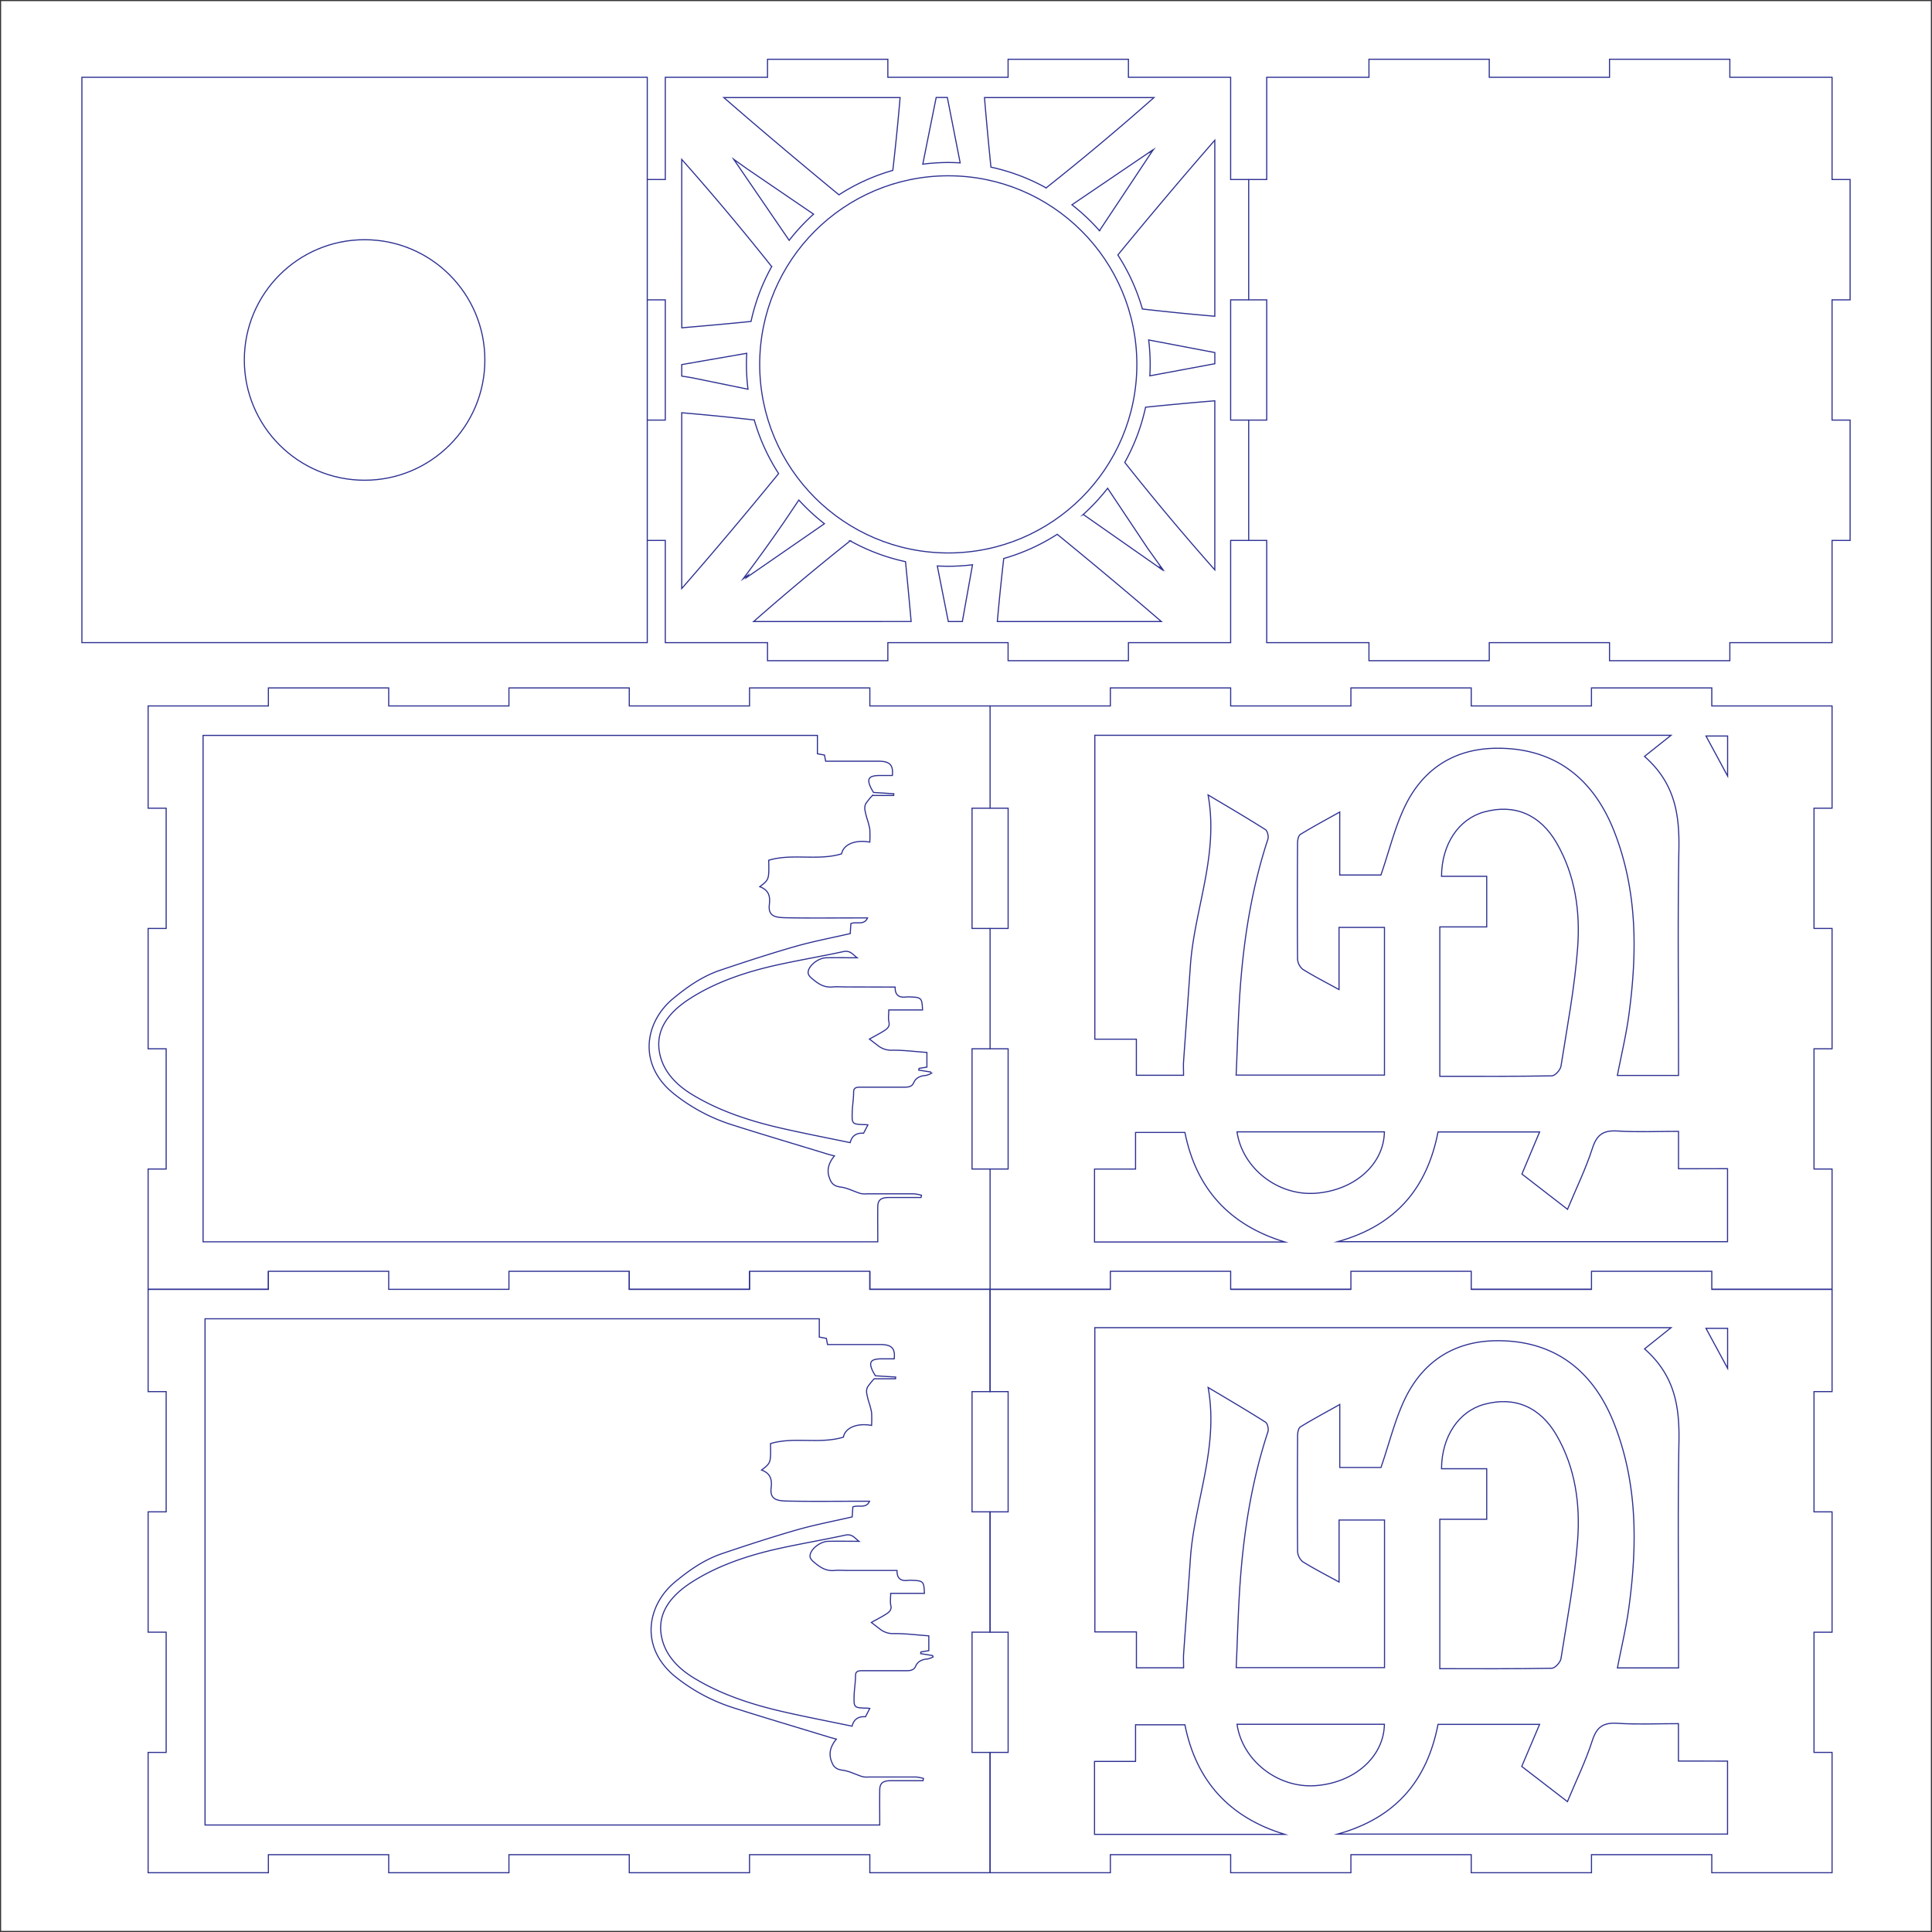 <svg id="Õ_1" data-name="Õº≤„ 1" xmlns="http://www.w3.org/2000/svg" viewBox="0 0 865.07 865.07"><defs><style>.cls-1,.cls-2,.cls-3{fill:none;stroke-miterlimit:10;stroke-width:0.5px;}.cls-1,.cls-2{stroke:#2e3192;}.cls-2{fill-rule:evenodd;}.cls-3{stroke:#363639;}</style></defs><title>Meghan Krampf - St Louis Skyline Tea Light Holder by TorchIt [Converted]</title><line class="cls-1" x1="766.47" y1="577.31" x2="820.32" y2="577.31"/><line class="cls-1" x1="658.76" y1="577.31" x2="712.59" y2="577.31"/><line class="cls-1" x1="551.05" y1="577.31" x2="604.88" y2="577.31"/><polygon class="cls-2" points="766.47 316.09 820.32 316.09 820.32 361.88 812.24 361.88 812.24 415.72 820.32 415.72 820.32 469.6 812.24 469.6 812.24 523.44 820.32 523.44 820.32 577.32 766.47 577.32 766.47 569.23 712.6 569.23 712.6 577.32 658.76 577.32 658.76 569.23 604.88 569.23 604.88 577.32 551.04 577.32 551.04 569.23 497.17 569.23 497.17 577.32 443.32 577.32 443.32 523.44 451.4 523.44 451.4 469.6 443.32 469.6 443.32 415.72 451.4 415.72 451.4 361.88 443.32 361.88 443.32 316.09 497.17 316.09 497.17 308.02 551.04 308.02 551.04 316.09 604.88 316.09 604.88 308.02 658.76 308.02 658.76 316.09 712.59 316.09 712.59 308.02 766.47 308.02 766.47 316.09"/><polyline class="cls-2" points="497.17 577.31 443.32 577.32 443.32 623.11 451.4 623.11 451.4 676.95 443.32 676.95 443.32 730.83 451.4 730.83 451.4 784.66 443.32 784.66 443.32 838.53 497.17 838.53 497.17 830.45 551.04 830.45 551.04 838.53 604.88 838.53 604.88 830.45 658.76 830.45 658.76 838.53 712.6 838.53 712.6 830.45 766.47 830.45 766.47 838.53 820.32 838.53 820.32 784.66 812.24 784.66 812.24 730.83 820.32 730.83 820.32 676.95 812.24 676.95 812.24 623.11 820.32 623.11 820.32 577.32"/><polyline class="cls-2" points="443.32 316.09 389.48 316.09 389.48 308.02 335.6 308.02 335.6 316.09 281.76 316.09 281.76 308.02 227.88 308.02 227.88 316.09 174.05 316.09 174.05 308.02 120.17 308.02 120.17 316.09 66.32 316.09 66.32 361.88 74.4 361.88 74.4 415.72 66.32 415.72 66.32 469.6 74.4 469.6 74.4 523.44 66.32 523.44 66.32 577.31 120.17 577.31 120.17 569.23 174.05 569.23 174.05 577.31 227.88 577.31 227.88 569.23 281.76 569.23 281.76 577.31 335.6 577.31 335.6 569.23 389.48 569.23 389.48 577.31 443.32 577.31"/><polyline class="cls-2" points="443.32 415.72 435.24 415.72 435.24 361.88 443.32 361.88"/><polyline class="cls-2" points="443.32 469.6 435.24 469.6 435.24 523.44 443.32 523.44"/><polyline class="cls-2" points="389.47 569.23 389.47 577.31 443.32 577.31 443.32 623.11 435.24 623.11 435.24 676.94 443.32 676.94 443.32 730.82 435.24 730.82 435.24 784.66 443.32 784.66 443.32 838.53 389.47 838.53 389.47 830.45 335.6 830.45 335.6 838.53 281.76 838.53 281.76 830.45 227.88 830.45 227.88 838.53 174.05 838.53 174.05 830.45 120.17 830.45 120.17 838.53 66.32 838.53 66.32 784.66 74.4 784.66 74.4 730.82 66.32 730.82 66.32 676.94 74.4 676.94 74.4 623.11 66.32 623.11 66.32 577.31 120.17 577.31 120.17 569.23"/><polyline class="cls-2" points="281.76 569.23 281.76 577.31 335.6 577.31 335.6 569.23"/><polygon class="cls-2" points="567.18 241.98 559.11 241.98 559.11 188.1 567.18 188.1 567.18 134.26 559.11 134.26 559.11 80.38 567.18 80.38 567.18 34.61 612.96 34.61 612.96 26.53 666.83 26.53 666.83 34.61 720.67 34.61 720.67 26.53 774.55 26.53 774.55 34.61 820.32 34.61 820.32 80.38 828.4 80.38 828.4 134.26 820.32 134.26 820.32 188.1 828.4 188.1 828.4 241.98 820.32 241.98 820.32 287.75 774.55 287.75 774.55 295.83 720.67 295.83 720.67 287.75 666.83 287.75 666.83 295.83 612.96 295.83 612.96 287.75 567.18 287.75 567.18 241.98"/><path class="cls-2" d="M1467.49-599.9v78.81q-16.22-1.38-32.42-3.24a89.93,89.93,0,0,0-11-24.19C1437.39-564.74,1452.89-583.22,1467.49-599.9Z" transform="translate(-923.55 662.69)"/><path class="cls-2" d="M1439.52-595.06l-23.67,35.66A91,91,0,0,0,1403.52-571l35.52-24.1-.11.18c.31-.24.64-.46,1-.7C1439.76-595.41,1439.65-595.22,1439.52-595.06Z" transform="translate(-923.55 662.69)"/><path class="cls-2" d="M1440.24-619q-23.55,20.86-48.27,40.44a89.73,89.73,0,0,0-24.72-9.29c-1-9.86-2-20.41-2.89-31.15Z" transform="translate(-923.55 662.69)"/><path class="cls-2" d="M1336.73-589.18l6-29.86h5l5.75,29.28c-1.77-.1-3.55-.17-5.35-.17A91.12,91.12,0,0,0,1336.73-589.18Z" transform="translate(-923.55 662.69)"/><path class="cls-2" d="M1252.45-590.82c-.15-.18-.28-.38-.4-.57,1.91,1.39,3.87,2.75,5.78,4.14l30,20.46a90.86,90.86,0,0,0-10.92,11.72Z" transform="translate(-923.55 662.69)"/><path class="cls-2" d="M1228.8-591.32q20.81,23.47,40.28,48a89.74,89.74,0,0,0-9.25,24.56c-9.81,1-20.33,1.93-31,2.85Z" transform="translate(-923.55 662.69)"/><path class="cls-2" d="M1247.65-619h78.93q-1.39,16.33-3.27,32.6a89.93,89.93,0,0,0-24.11,10.94C1282.94-588.85,1264.39-604.43,1247.65-619Z" transform="translate(-923.55 662.69)"/><circle class="cls-1" cx="424.6" cy="163.15" r="84.44"/><path class="cls-2" d="M1233.44-493.54c-1.54-.26-3.1-.51-4.64-.75v-5.15l29.11-5.06c-.09,1.65-.14,3.3-.14,5a91.15,91.15,0,0,0,.7,11.08Z" transform="translate(-923.55 662.69)"/><path class="cls-2" d="M1274.56-428.87l6.68-9.91a90.93,90.93,0,0,0,11.46,10.59l-34.88,24.1.64-1c-.7.51-1.41,1-2.13,1.52Q1265.68-416,1274.56-428.87Z" transform="translate(-923.55 662.69)"/><path class="cls-2" d="M1261-384.39q21.17-18.6,43.23-36.13A89.72,89.72,0,0,0,1329-411.2c.85,8.52,1.71,17.55,2.52,26.8Z" transform="translate(-923.55 662.69)"/><path class="cls-2" d="M1228.8-399.17v-78.7q16.26,1.37,32.47,3.23a90,90,0,0,0,10.91,24C1258.9-434.35,1243.4-415.86,1228.8-399.17Z" transform="translate(-923.55 662.69)"/><path class="cls-2" d="M1359-409.81l-4.55,25.42h-6.29l-4.93-24.89c1.64.09,3.29.14,5,.14A91.07,91.07,0,0,0,1359-409.81Z" transform="translate(-923.55 662.69)"/><path class="cls-2" d="M1437.45-417.13c2.25,3.12,4.47,6.27,6.73,9.37l-.94-.66.44.64-35.09-24.55a90.94,90.94,0,0,0,10.91-11.74Z" transform="translate(-923.55 662.69)"/><path class="cls-2" d="M1467.49-407.53q-20.83-23.48-40.32-48.11a89.74,89.74,0,0,0,9.32-24.72c9.81-1,20.31-2,31-2.86Z" transform="translate(-923.55 662.69)"/><path class="cls-2" d="M1443.55-384.39h-73.44q1.26-14.14,2.87-28.23a89.91,89.91,0,0,0,23.95-10.83C1411.61-411.46,1428.15-397.69,1443.55-384.39Z" transform="translate(-923.55 662.69)"/><path class="cls-2" d="M1437.87-510.47l29.63,5.64v5l-29.1,5.42c.09-1.7.15-3.41.15-5.13A91.11,91.11,0,0,0,1437.87-510.47Z" transform="translate(-923.55 662.69)"/><polyline class="cls-2" points="289.82 80.38 297.89 80.38 297.89 34.61 343.66 34.61 343.66 26.54 397.54 26.54 397.54 34.61 451.38 34.61 451.38 26.54 505.26 26.54 505.26 34.61 551.03 34.61 551.03 80.38 559.11 80.38"/><circle class="cls-1" cx="163.25" cy="161.18" r="53.85"/><rect class="cls-1" x="36.67" y="34.61" width="253.15" height="253.13"/><path class="cls-2" d="M1289.55-333.41v8.22l3.17.58.52,2.76h23.64c5,0,6.74,1.61,6.22,6.4-1.79,0-3.64,0-5.49,0-4.94,0-6,1.32-4.29,5.14.39.86.91,1.67,1.35,2.45l9.09.57-.07.77h-9.49a28,28,0,0,0-3.05,3.78,4.87,4.87,0,0,0-.29,2.88,32.82,32.82,0,0,0,1,4,31.35,31.35,0,0,1,1.15,4.45,55.13,55.13,0,0,1,0,5.78c-6.66-1.21-11.86,1.12-12.62,5.25-10.66,3.23-22.11-.3-32.64,2.88.17,8.66.17,8.66-4,11.84,4.36,1.63,4.66,4.68,4.28,8-.6,5.25,2.58,5.8,7.47,5.9,10.9.22,21.82.07,32.72.07H1312c-1.48,3.47-5,1.52-7.46,2.54l-.29,4.48c-8.33,1.92-16.67,3.49-24.7,5.79-11.22,3.21-22.28,6.84-33.28,10.54-8.35,2.81-15.06,7.58-21.37,12.81-12.72,10.54-16,29.81.78,42.9A80.61,80.61,0,0,0,1251-159.15c14.23,4.53,28.59,8.78,42.9,13.15,1,.32,2.1.57,3.27.89-2.49,3-3.51,6.12-2.33,9.56.75,2.2,1.6,3.93,5.1,4.37,3.12.4,6,2,9,2.91a9.52,9.52,0,0,0,2.67.13c7.09,0,14.17,0,21.25,0a17.84,17.84,0,0,1,3.3.64l-.2,1h-14.31c-3.62,0-5,1.08-5.07,4.06-.06,5.23,0,10.45,0,15.78h-302.1V-333.41Z" transform="translate(-923.55 662.69)"/><path class="cls-2" d="M1324.35-220.72c-.06,4,2.06,4.88,5.4,4.39a2,2,0,0,1,.34,0c6.11.16,6.28.3,6.53,5.86h-15.11c0,2-.31,3.81.08,5.47.47,2-.87,3.06-2.42,4-2,1.25-4.12,2.33-6.32,3.56,1.44,1.11,2.61,2,3.81,2.93a9.47,9.47,0,0,0,6.35,2.06c5.07-.06,10.16.62,15.57,1v6.57l-3.53.58-.12.76,5.34.85.25.6a8.38,8.38,0,0,1-2.42.94c-2.65.15-4.56,1.23-5.38,3.16s-2.38,2.1-4.4,2.09c-6.52,0-13,0-19.56,0-2.09,0-3,.4-3,2.3,0,3.09-.58,6.17-.64,9.26-.1,5,0,5.07,5.92,5.22.42,0,.84.08,1.11.11l-1.92,3.73c-3.05-.23-5.21,1-6,4.22-10.44-2.17-20.79-4.16-31-6.5-14.25-3.26-27.85-7.78-39.85-15.09-7.61-4.63-12.89-10.65-14.45-18.37-2.12-10.45,3.94-18.35,13.4-24.45,11.54-7.44,25-12,39.06-15.12,9.86-2.18,19.87-3.87,29.74-6,3.18-.69,4.25,1.33,6.21,2.76-4.63,0-9.27-.11-13.9,0-3.89.12-8.53,4.15-8,7.05.2,1.09,1.54,2.15,2.61,3,2.3,1.85,4.81,3.37,8.38,3,2-.18,4,0,6.07,0Z" transform="translate(-923.55 662.69)"/><path class="cls-2" d="M1290.39-72.19V-64l3.17.58.52,2.76h23.64c5,0,6.74,1.61,6.22,6.4-1.79,0-3.64,0-5.49,0-4.94,0-6,1.32-4.29,5.14.39.86.91,1.67,1.35,2.45l9.09.57-.07.77H1315a28,28,0,0,0-3.05,3.78,4.87,4.87,0,0,0-.29,2.88,32.8,32.8,0,0,0,1,4,31.38,31.38,0,0,1,1.15,4.45,55.16,55.16,0,0,1,0,5.78c-6.66-1.21-11.86,1.12-12.62,5.25-10.66,3.23-22.11-.3-32.64,2.88.17,8.66.17,8.66-4,11.84,4.36,1.63,4.66,4.68,4.28,8-.6,5.25,2.58,5.8,7.47,5.9,10.9.22,21.82.07,32.72.07h3.86c-1.48,3.47-5,1.52-7.46,2.54l-.29,4.48c-8.33,1.92-16.67,3.49-24.7,5.79-11.22,3.21-22.28,6.84-33.28,10.54-8.35,2.81-15.06,7.58-21.37,12.81-12.72,10.54-16,29.81.78,42.9a80.61,80.61,0,0,0,25.32,13.41c14.23,4.53,28.59,8.78,42.9,13.15,1,.32,2.1.57,3.27.89-2.49,3-3.51,6.12-2.33,9.56.75,2.2,1.6,3.93,5.1,4.37,3.12.4,6,2,9,2.91a9.51,9.51,0,0,0,2.67.13c7.09,0,14.17,0,21.25,0a17.84,17.84,0,0,1,3.3.64l-.2,1h-14.31c-3.62,0-5,1.08-5.07,4.06-.06,5.23,0,10.45,0,15.78h-302.1V-72.19Z" transform="translate(-923.55 662.69)"/><path class="cls-2" d="M1325.2,40.5c-.06,4,2.06,4.88,5.4,4.39a2,2,0,0,1,.34,0c6.11.16,6.28.3,6.53,5.86h-15.11c0,2-.31,3.81.08,5.47.47,2-.87,3.06-2.42,4-2,1.25-4.12,2.33-6.32,3.56,1.44,1.11,2.61,2,3.81,2.93a9.47,9.47,0,0,0,6.35,2.06c5.07-.06,10.16.62,15.57,1V76.4l-3.53.58-.12.76,5.34.85.25.6a8.38,8.38,0,0,1-2.42.94c-2.65.15-4.56,1.23-5.38,3.16s-2.38,2.1-4.4,2.09c-6.52,0-13,0-19.56,0-2.09,0-3,.4-3,2.3,0,3.09-.58,6.17-.64,9.26-.1,5,0,5.07,5.92,5.22.42,0,.84.08,1.11.11l-1.92,3.73c-3.05-.23-5.21,1-6,4.22-10.44-2.17-20.79-4.16-31-6.5-14.25-3.26-27.85-7.78-39.85-15.09-7.61-4.63-12.89-10.65-14.45-18.37-2.12-10.45,3.94-18.35,13.4-24.45,11.54-7.44,25-12,39.06-15.12,9.86-2.18,19.87-3.87,29.74-6,3.18-.69,4.25,1.33,6.21,2.76-4.63,0-9.27-.11-13.9,0-3.89.12-8.53,4.15-8,7.05.2,1.09,1.54,2.15,2.61,3,2.3,1.85,4.81,3.37,8.38,3,2-.18,4,0,6.07,0Z" transform="translate(-923.55 662.69)"/><polyline class="cls-2" points="559.11 134.26 551.03 134.26 551.03 188.1 559.11 188.1"/><polyline class="cls-2" points="559.11 241.98 551.03 241.98 551.03 287.75 505.26 287.75 505.26 295.83 451.38 295.83 451.38 287.75 397.54 287.75 397.54 295.83 343.66 295.83 343.66 287.75 297.89 287.75 297.89 241.98 289.82 241.98"/><polyline class="cls-2" points="289.82 134.26 297.89 134.26 297.89 188.1 289.82 188.1"/><path class="cls-2" d="M1413.77-333.46h258L1659.89-324c13.65,12,15.68,26,15.4,41.47-.56,31.55-.17,63.12-.17,94.68v6.7h-27.37c1.77-9.17,3.93-18.1,5.15-27.15,3.77-27.85,3.87-55.56-6.61-82.2-9.79-24.9-27.91-37.4-52.79-37.15-18.25.18-32,8.73-40.19,24.62-5,9.81-7.55,20.91-11.44,32.13h-18.44v-28.2c-6.57,3.69-12.19,6.68-17.58,10-1,.59-1.32,2.72-1.32,4.14-.09,17.16-.13,34.32,0,51.48a6.49,6.49,0,0,0,2.3,4.77c5,3.13,10.21,5.78,16.28,9.11v-27.83h20.35v66.12h-66.42c.62-13.46.91-26.8,1.92-40.08,1.7-22.26,5.28-44.2,12.29-65.5.41-1.24-.15-3.73-1.09-4.33-8.09-5.13-16.38-10-25.68-15.53,4.88,27-6.16,51.2-7.92,76.43-1,14.35-2.06,28.69-3.06,43-.13,1.91,0,3.84,0,6.09h-21.13v-16.16h-18.6Z" transform="translate(-923.55 662.69)"/><path class="cls-2" d="M1568.24-180.77v-66.9h21v-22.64H1569c.1-14.51,7.75-25.71,19.11-28.82,13.59-3.72,25.06,1.09,32.46,13.93,8.36,14.52,10.57,30.68,9.38,46.85-1.31,17.78-4.68,35.41-7.46,53.06-.26,1.68-2.65,4.29-4.09,4.32C1601.87-180.66,1585.35-180.77,1568.24-180.77Z" transform="translate(-923.55 662.69)"/><path class="cls-2" d="M1697.07-139.4v32.68H1522.51c26.26-7.31,40.06-24.14,44.93-49.13h45.48L1605-137l20.42,15.79c3.9-9.39,8.21-18.18,11.17-27.4,2-6.23,5.06-8.07,11.33-7.66,8.79.58,17.65.15,27.2.15v16.74Z" transform="translate(-923.55 662.69)"/><path class="cls-2" d="M1498.84-106.58h-85.21v-32.65H1432v-16.4h22.1C1459.16-130.34,1474.14-114.06,1498.84-106.58Z" transform="translate(-923.55 662.69)"/><path class="cls-2" d="M1477.43-155.89h66c-.25,14.65-13.49,26.29-31,27.5C1495.75-127.23,1479.85-139.53,1477.43-155.89Z" transform="translate(-923.55 662.69)"/><path class="cls-2" d="M1697.1-315.22l-9.68-17.92h9.68Z" transform="translate(-923.55 662.69)"/><path class="cls-2" d="M1413.77-68.21h258l-11.86,9.49c13.65,12,15.68,26,15.4,41.47-.56,31.55-.17,63.12-.17,94.68v6.7h-27.37c1.77-9.17,3.93-18.1,5.15-27.15,3.77-27.85,3.87-55.56-6.61-82.2-9.79-24.9-27.91-37.4-52.79-37.15-18.25.18-32,8.73-40.19,24.62-5,9.81-7.55,20.91-11.44,32.13h-18.44v-28.2c-6.57,3.69-12.19,6.68-17.58,10-1,.59-1.32,2.72-1.32,4.14-.09,17.16-.13,34.32,0,51.48a6.49,6.49,0,0,0,2.3,4.77c5,3.13,10.21,5.78,16.28,9.11V17.91h20.35V84h-66.42c.62-13.46.91-26.8,1.92-40.08,1.7-22.26,5.28-44.2,12.29-65.5.41-1.24-.15-3.73-1.09-4.33-8.09-5.13-16.38-10-25.68-15.53,4.88,27-6.16,51.2-7.92,76.43-1,14.35-2.06,28.69-3.06,43-.13,1.91,0,3.84,0,6.09h-21.13V68h-18.6Z" transform="translate(-923.55 662.69)"/><path class="cls-2" d="M1568.24,84.48V17.58h21V-5.06H1569c.1-14.51,7.75-25.71,19.11-28.82,13.59-3.72,25.06,1.09,32.46,13.93,8.36,14.52,10.57,30.68,9.38,46.85-1.31,17.78-4.68,35.41-7.46,53.06-.26,1.68-2.65,4.29-4.09,4.32C1601.87,84.59,1585.35,84.48,1568.24,84.48Z" transform="translate(-923.55 662.69)"/><path class="cls-2" d="M1697.07,125.86v32.68H1522.51c26.26-7.31,40.06-24.14,44.93-49.13h45.48l-8,18.84L1625.38,144c3.9-9.39,8.21-18.18,11.17-27.4,2-6.23,5.06-8.07,11.33-7.66,8.79.58,17.65.15,27.2.15v16.74Z" transform="translate(-923.55 662.69)"/><path class="cls-2" d="M1498.84,158.67h-85.21V126H1432v-16.4h22.1C1459.16,134.92,1474.14,151.19,1498.84,158.67Z" transform="translate(-923.55 662.69)"/><path class="cls-2" d="M1477.43,109.36h66c-.25,14.65-13.49,26.29-31,27.5C1495.75,138,1479.85,125.72,1477.43,109.36Z" transform="translate(-923.55 662.69)"/><path class="cls-2" d="M1697.1-50l-9.68-17.92h9.68Z" transform="translate(-923.55 662.69)"/><rect class="cls-3" x="0.25" y="0.25" width="864.57" height="864.57"/></svg>